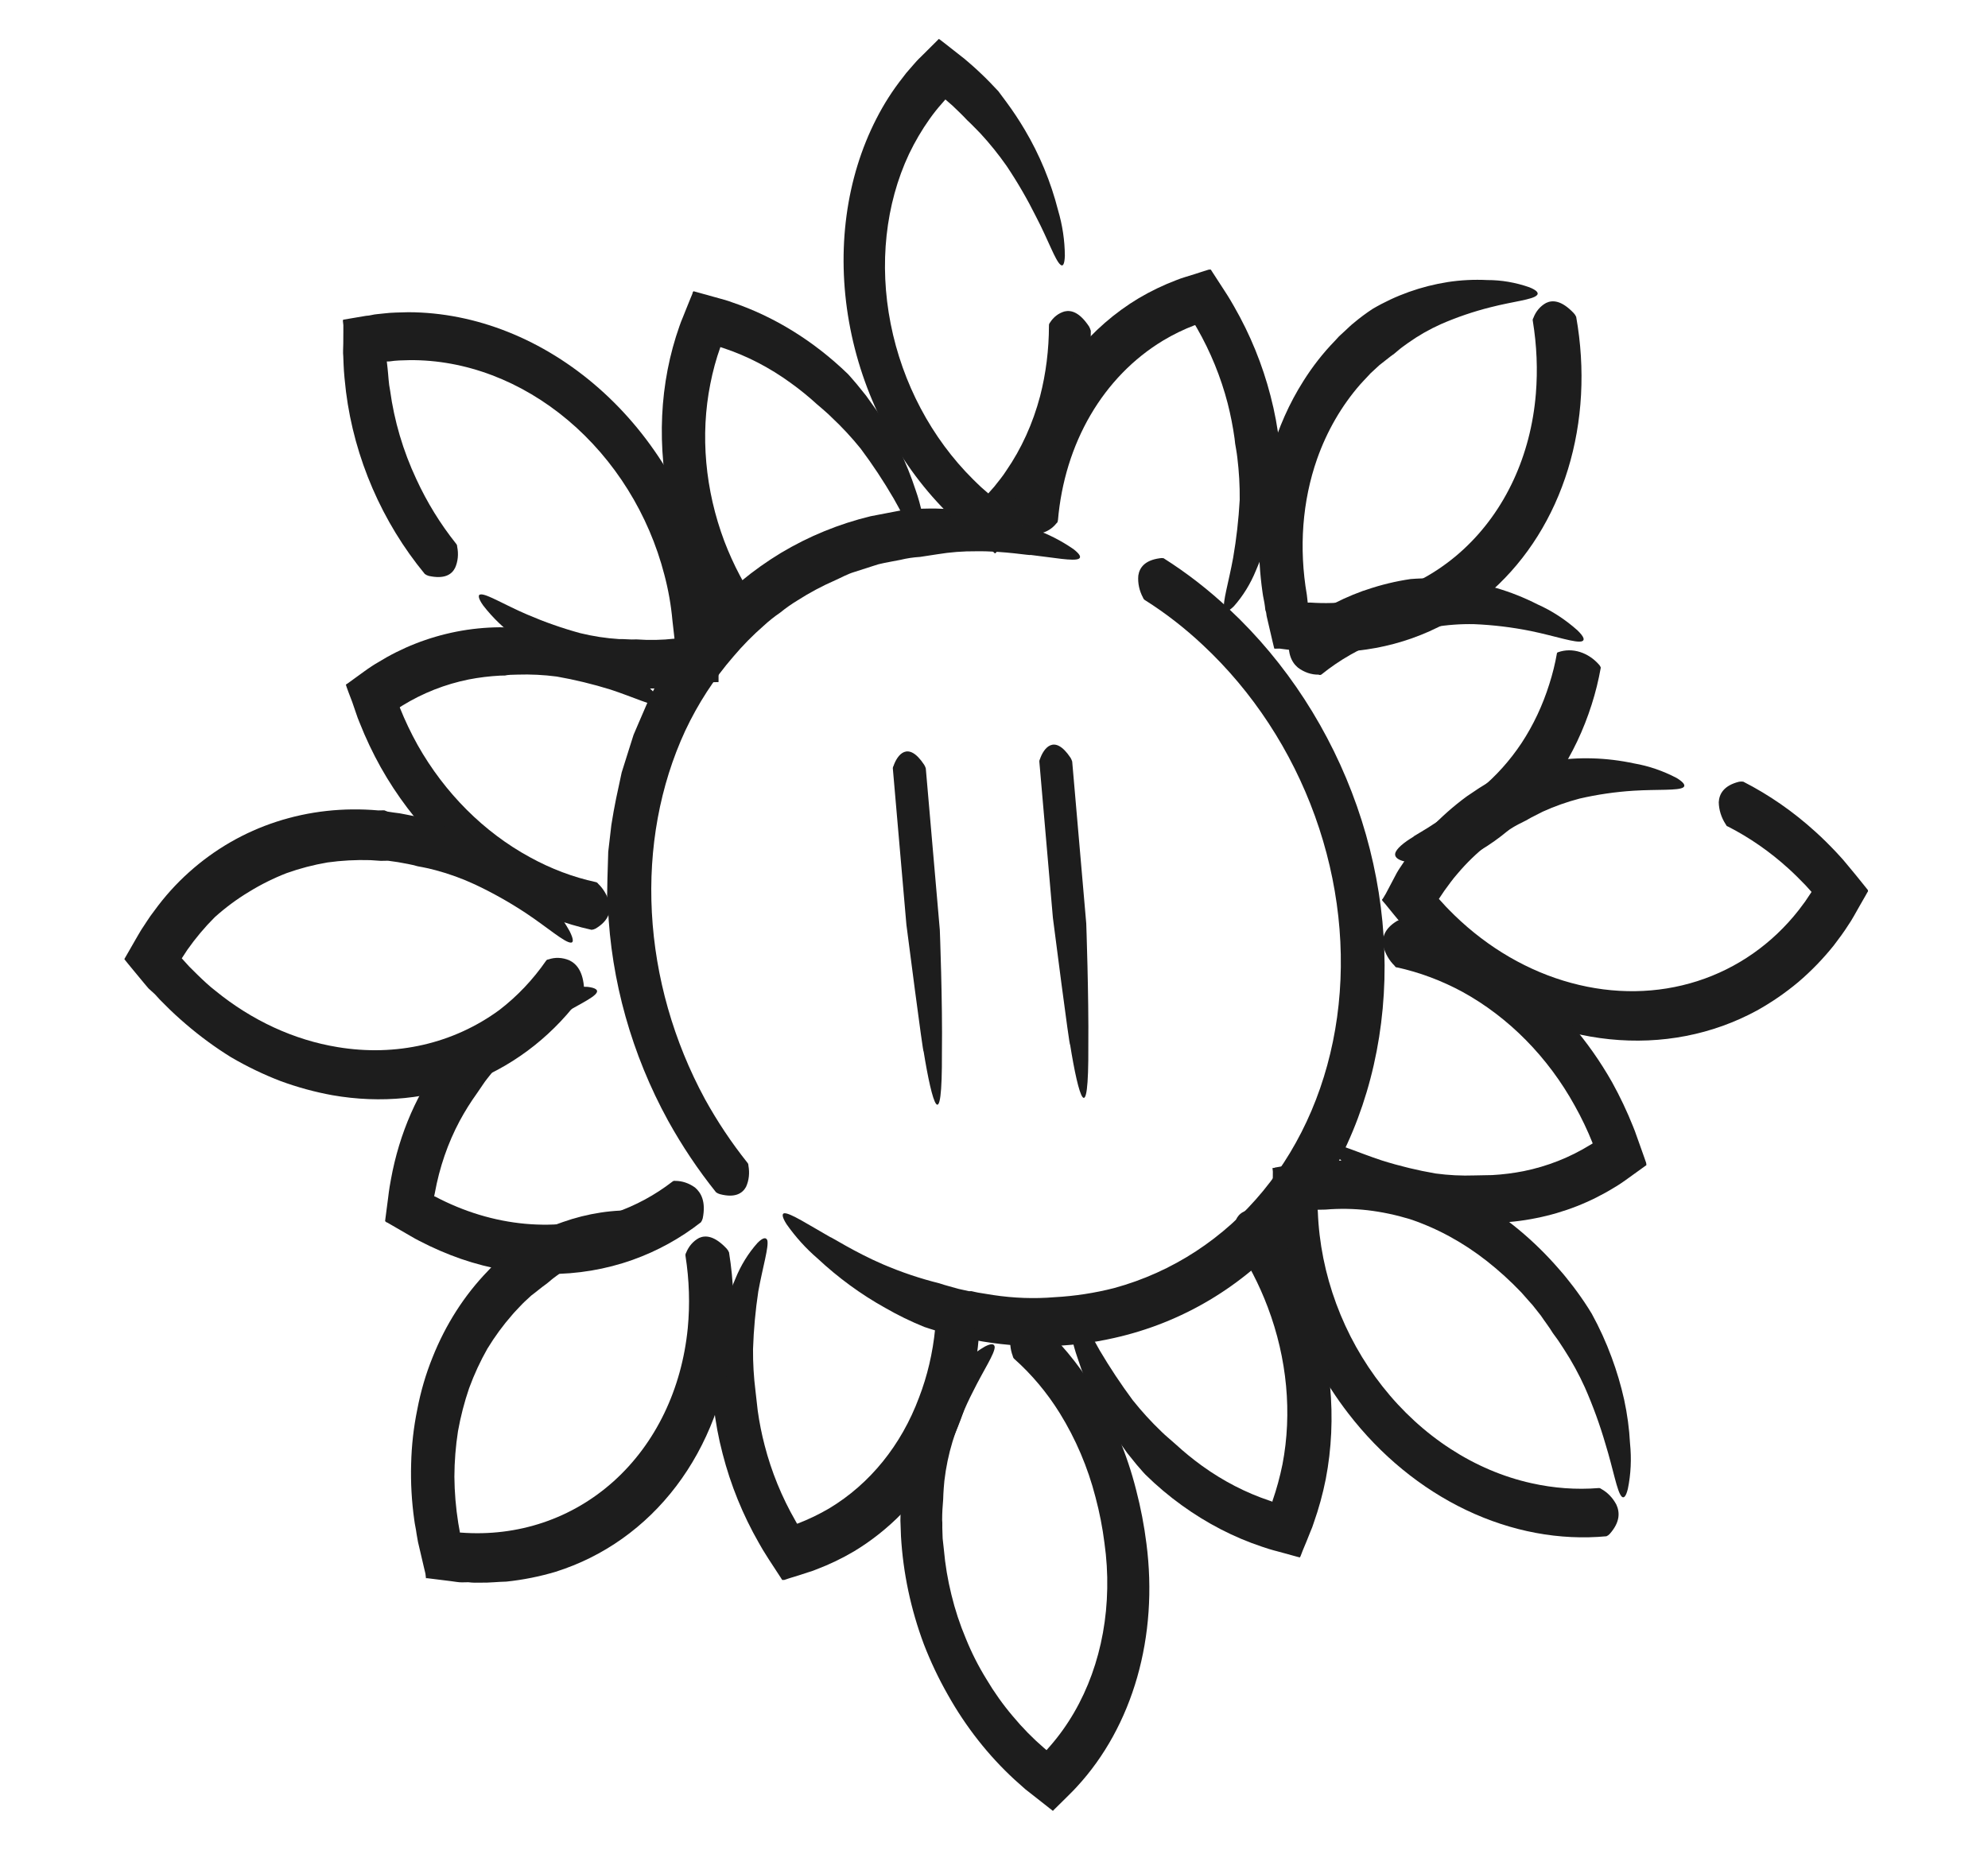 <svg width="246" height="229" viewBox="0 0 246 229" fill="none" xmlns="http://www.w3.org/2000/svg">
<path d="M110.489 95.198C110.478 95.128 110.479 95.057 110.491 94.991C110.503 94.925 110.526 94.866 110.559 94.819C111.021 93.46 112.338 91.609 114.351 94.644C114.437 94.778 114.508 94.932 114.559 95.097L115.401 104.801L115.83 109.733L116.296 115.109C116.296 115.109 116.643 124.058 116.556 130.269C116.608 140.882 115.344 136.67 114.289 130.124C114.264 130.811 112.16 114.444 112.16 114.444L110.489 95.198Z" fill="#1D1D1D"/>
<path d="M128.618 94.354C128.607 94.285 128.607 94.216 128.618 94.15C128.628 94.085 128.649 94.025 128.678 93.975C129.14 92.617 130.457 90.766 132.478 93.8C132.558 93.939 132.624 94.091 132.676 94.253L134.416 114.306C134.416 114.306 134.732 123.214 134.672 129.425C134.733 140.037 133.461 135.826 132.416 129.279C132.382 129.967 130.288 113.6 130.288 113.6L128.618 94.354Z" fill="#1D1D1D"/>
<path d="M141.686 74.281C141.63 74.248 141.579 74.204 141.536 74.15C141.494 74.097 141.461 74.035 141.44 73.969C140.978 73.121 140.773 72.155 140.858 71.228C141.008 70.262 141.648 69.355 143.488 69.099C143.648 69.065 143.815 69.061 143.982 69.09C146.856 70.906 149.584 73.025 152.123 75.415C159.177 82.011 164.641 90.448 167.912 99.79C171.184 109.133 172.134 119.018 170.658 128.352C169.183 137.686 165.339 146.106 159.552 152.68C153.764 159.254 146.259 163.727 137.866 165.603C132.28 166.877 126.415 166.962 120.569 165.855L120.013 165.755L119.593 165.653L119.238 165.578L118.54 165.426C118.083 165.325 117.611 165.196 117.151 165.067C116.232 164.824 115.298 164.553 114.384 164.24C112.728 163.572 111.104 162.78 109.525 161.87C106.546 160.214 103.734 158.159 101.16 155.756C99.734 154.53 98.449 153.11 97.341 151.536C96.755 150.625 96.728 150.171 97.086 150.164C97.827 150.15 100.043 151.58 102.769 153.137C102.692 153.001 105.802 155.006 109.275 156.494C111.555 157.47 113.882 158.253 116.235 158.837C117.033 159.11 117.847 159.301 118.641 159.533L119.91 159.812L120.206 159.806L120.536 159.882L121.006 159.983L122.909 160.291C125.449 160.674 127.989 160.764 130.488 160.557C132.998 160.42 135.469 160.041 137.872 159.424C145.078 157.457 151.451 153.298 156.309 147.39C161.168 141.482 164.33 134.047 165.458 125.878C166.587 117.709 165.639 109.112 162.716 101.007C159.794 92.901 155.006 85.59 148.863 79.854C146.625 77.748 144.22 75.88 141.686 74.281Z" fill="#1D1D1D"/>
<path d="M92.469 143.888C92.515 143.936 92.552 143.995 92.576 144.058C92.6 144.122 92.612 144.19 92.609 144.256C92.782 145.181 92.679 146.11 92.316 146.9C91.878 147.705 90.96 148.3 89.081 147.801C88.911 147.758 88.746 147.677 88.599 147.563C86.39 144.805 84.406 141.843 82.676 138.719C78.175 130.518 75.605 121.368 75.228 112.206C75.165 111.644 75.1 111.068 75.135 110.504L75.164 108.799L75.264 105.431L75.652 102.098L75.932 100.43L76.234 98.858L76.927 95.615L77.906 92.505L78.397 90.956L79.03 89.474L80.299 86.536C84.078 78.865 89.704 72.63 96.628 68.439C100.08 66.373 103.811 64.845 107.726 63.896L110.751 63.315C111.642 63.126 112.551 63.012 113.471 62.974L114.908 62.946C116.116 62.925 117.332 62.988 118.55 63.136C121.74 63.486 124.921 64.284 128.015 65.509C129.687 66.089 131.305 66.913 132.822 67.958C133.658 68.601 133.812 68.983 133.499 69.154C132.872 69.496 130.406 69.021 127.486 68.68C127.785 68.825 124.29 68.178 120.787 68.232C119.172 68.218 117.573 68.341 116.002 68.6L113.847 68.93C113.026 68.979 112.216 69.1 111.426 69.293L110.22 69.522L109.365 69.69C108.933 69.769 108.509 69.883 108.098 70.031L105.686 70.806C104.852 71.055 104.09 71.496 103.339 71.827C101.73 72.529 100.178 73.358 98.694 74.308C97.947 74.759 97.231 75.264 96.549 75.819C95.824 76.314 95.133 76.865 94.482 77.467C93.147 78.631 91.896 79.904 90.738 81.277C88.378 83.993 86.379 87.076 84.791 90.448C81.656 97.229 80.236 104.979 80.664 112.96C81.092 120.941 83.355 128.888 87.238 136.047C88.767 138.814 90.519 141.44 92.469 143.888Z" fill="#1D1D1D"/>
<path d="M125.508 168.192C125.461 168.15 125.42 168.098 125.389 168.04C125.358 167.982 125.338 167.919 125.328 167.854C124.991 166.967 124.915 166.007 125.113 165.131C125.357 164.212 126.112 163.392 127.926 163.452C128.093 163.471 128.258 163.519 128.417 163.592C131.033 165.929 133.345 168.693 135.263 171.776C137.659 175.67 139.462 179.949 140.587 184.409C141.157 186.602 141.584 188.823 141.863 191.054C142.598 196.731 142.207 202.385 140.719 207.595C139.23 212.804 136.683 217.433 133.268 221.136C132.706 221.761 132.005 222.416 131.373 223.056L130.396 224.017C130.396 224.017 130.325 224.127 130.277 224.128L130.133 224.008L129.835 223.782L129.249 223.317L126.893 221.468L125.574 220.294C122.325 217.311 119.515 213.74 117.28 209.751C116.146 207.758 115.157 205.673 114.325 203.522C112.71 199.208 111.75 194.683 111.49 190.157L111.419 188.208L111.449 186.639C111.466 185.602 111.554 184.564 111.656 183.539L111.959 181.964L112.403 180.264C112.594 179.619 112.812 178.892 113.078 178.178C113.675 176.602 114.398 175.104 115.24 173.702C116.083 172.301 117.053 171.012 118.136 169.852C119.211 168.55 120.477 167.471 121.89 166.654C122.701 166.242 123.042 166.317 123.086 166.712C123.104 167.53 121.721 169.563 120.407 172.221C119.395 174.186 118.545 176.266 117.865 178.437C117.392 179.992 117.056 181.611 116.861 183.272C116.725 184.638 116.71 185.58 116.71 185.58C116.635 186.413 116.585 187.26 116.584 188.119C116.632 188.555 116.583 188.979 116.615 189.483L116.646 190.423C116.697 190.886 116.749 191.362 116.796 191.784C116.96 193.661 117.273 195.536 117.731 197.385C118.179 199.234 118.776 201.049 119.516 202.805C120.221 204.55 121.071 206.228 122.052 207.815C123.018 209.445 124.11 210.981 125.315 212.401C126.508 213.838 127.804 215.159 129.186 216.348L129.501 216.615L129.966 216.087C134.385 211.015 136.884 204.105 137.012 196.606C137.048 194.736 136.932 192.849 136.667 190.966C136.427 189.063 136.056 187.169 135.558 185.3C134.615 181.626 133.116 178.104 131.133 174.9C129.56 172.368 127.66 170.103 125.508 168.192Z" fill="#1D1D1D"/>
<path d="M197.792 184.181C197.851 184.173 197.912 184.177 197.971 184.195C198.031 184.213 198.088 184.243 198.139 184.285C198.92 184.714 199.579 185.399 200.015 186.234C200.446 187.177 200.496 188.39 199.183 189.863C199.071 189.989 198.934 190.085 198.78 190.146C193.004 190.687 187.037 189.572 181.445 186.908C175.853 184.243 170.821 180.116 166.825 174.919C163.943 171.186 161.655 166.972 160.077 162.488C159.303 160.241 158.697 157.947 158.266 155.629C158.135 154.473 157.892 153.32 157.796 152.15C157.73 151.572 157.665 150.994 157.599 150.416L157.501 149.549C157.471 149.288 157.46 148.64 157.481 148.171L157.506 144.999L157.461 144.6C157.452 144.518 157.672 144.596 157.762 144.512L158.469 144.388L159.873 144.154L161.277 143.92L162.248 143.819C162.769 143.809 163.278 143.689 163.801 143.692C165.869 143.578 167.962 143.681 170.055 143.999C172.164 144.293 174.265 144.811 176.326 145.547C178.393 146.271 180.414 147.202 182.363 148.326C186.262 150.559 189.832 153.518 192.895 157.058L193.425 157.668L193.684 157.981L194.178 158.605C194.512 159.026 194.846 159.447 195.156 159.883C195.79 160.753 196.388 161.637 196.971 162.605C197.921 164.336 198.741 166.137 199.423 167.99C200.061 169.708 200.581 171.464 200.977 173.241C201.365 175.033 201.608 176.842 201.703 178.646C201.9 180.56 201.809 182.463 201.435 184.277C201.189 185.288 200.902 185.5 200.644 185.202C200.088 184.578 199.63 181.857 198.665 178.732C197.971 176.347 197.119 174.003 196.115 171.722C195.376 170.088 194.514 168.512 193.541 167.014C193.135 166.402 192.815 165.884 192.553 165.544L192.155 165C191.695 164.237 191.144 163.545 190.664 162.823L189.836 161.777L189.633 161.519C189.633 161.519 189.546 161.411 189.448 161.316L189.206 161.045L188.249 159.96C186.912 158.559 185.488 157.263 183.991 156.085C181.057 153.778 177.83 152.019 174.457 150.891C172.731 150.367 170.984 149.999 169.233 149.792C167.486 149.594 165.742 149.568 164.025 149.713L163.044 149.732L163.071 149.966C163.358 157.723 166.197 165.406 171.063 171.588C175.929 177.771 182.489 182.032 189.527 183.582C192.285 184.198 195.066 184.4 197.792 184.181Z" fill="#1D1D1D"/>
<path d="M213.787 102.282C213.684 102.284 213.636 102.2 213.521 101.99C212.995 101.18 212.701 100.235 212.683 99.293C212.735 98.288 213.284 97.232 215.188 96.758C215.36 96.727 215.538 96.724 215.716 96.748C218.905 98.374 221.913 100.462 224.65 102.951C225.513 103.726 226.343 104.558 227.149 105.405L227.738 106.044L228.063 106.405L228.586 107.031C229.273 107.852 229.961 108.687 230.624 109.522L231.136 110.162C231.136 110.162 231.147 110.261 231.154 110.317L231.056 110.475L230.874 110.803L230.144 112.075L229.416 113.361C229.192 113.775 228.863 114.276 228.764 114.419C228.186 115.334 227.561 116.18 226.911 117.026C225.585 118.679 224.121 120.192 222.533 121.547C220.93 122.888 219.212 124.07 217.397 125.079C211.901 128.064 205.604 129.289 199.166 128.626C192.727 127.963 186.385 125.436 180.802 121.31C178.953 119.938 177.199 118.406 175.56 116.732L174.368 115.441L173.969 114.996C173.806 114.816 173.626 114.593 173.46 114.384L172.427 113.132L171.407 111.879L171.14 111.574C171.05 111.462 170.935 111.365 171.103 111.249L171.481 110.62L172.836 108.051C172.964 107.822 173.085 107.636 173.205 107.45L173.447 107.092L173.899 106.419C174.181 105.962 174.522 105.559 174.833 105.13C175.456 104.27 176.164 103.479 176.86 102.688C178.297 101.156 179.862 99.769 181.538 98.543L183.034 97.54L184.237 96.796C185.071 96.314 185.952 95.901 186.819 95.489L188.259 95.01C189.491 94.648 190.751 94.374 192.031 94.189C195.352 93.657 198.794 93.758 202.208 94.49C204.012 94.8 205.79 95.41 207.48 96.297C208.396 96.859 208.594 97.237 208.296 97.454C207.688 97.876 205.114 97.684 202.145 97.868C199.878 98.012 197.641 98.338 195.453 98.844C193.891 99.254 192.372 99.793 190.908 100.457L189.496 101.176C189.155 101.352 188.964 101.483 188.964 101.483C188.244 101.836 187.537 102.188 186.853 102.625C186.498 102.814 186.157 103.028 185.831 103.267L185.113 103.747C184.753 103.98 184.438 104.268 184.082 104.529C182.725 105.596 181.475 106.807 180.347 108.148C179.765 108.795 179.223 109.582 178.732 110.242L178.05 111.258L178.949 112.244C179.273 112.592 179.633 112.924 179.969 113.271C184.155 117.338 189.144 120.232 194.426 121.659C199.706 123.095 205.091 123.017 210.036 121.434C214.981 119.85 219.309 116.817 222.58 112.643L223.373 111.582L224.11 110.48L224.165 110.394L223.412 109.56C222.739 108.867 222.054 108.173 221.335 107.523C219.023 105.418 216.481 103.654 213.787 102.282Z" fill="#1D1D1D"/>
<path d="M189.677 39.749C189.658 39.683 189.654 39.615 189.664 39.55C189.674 39.485 189.698 39.425 189.734 39.375C190.039 38.549 190.596 37.888 191.32 37.493C192.125 37.105 193.234 37.18 194.724 38.74C194.857 38.877 194.964 39.04 195.041 39.218C196.188 45.679 195.836 52.177 194.02 58.098C192.203 64.019 188.981 69.168 184.659 73.058C179.989 77.283 174.196 79.872 167.924 80.535C166.884 80.624 165.833 80.727 164.781 80.706C164.257 80.716 163.733 80.726 163.209 80.736L162.424 80.751C162.224 80.755 161.738 80.765 161.237 80.65L158.332 80.277L157.971 80.284L157.796 80.288C157.734 80.289 157.659 80.29 157.66 80.194L157.471 79.41L157.103 77.828L156.736 76.246C156.706 75.984 156.677 75.736 156.576 75.503L156.523 75.035C156.457 74.456 156.291 73.879 156.225 73.3C155.896 70.996 155.758 68.686 155.814 66.4C155.886 59.344 157.786 52.67 161.295 47.146C162.434 45.334 163.742 43.666 165.203 42.167L165.692 41.633L165.952 41.393L166.473 40.913C166.823 40.588 167.16 40.25 167.538 39.953C168.275 39.335 169.044 38.762 169.843 38.237C172.706 36.553 175.855 35.428 179.163 34.908C180.761 34.664 182.392 34.582 184.035 34.663C185.776 34.656 187.536 34.958 189.249 35.557C190.205 35.94 190.432 36.281 190.186 36.534C189.675 37.097 187.236 37.309 184.456 38.026C182.346 38.554 180.291 39.253 178.307 40.119C176.869 40.762 175.499 41.546 174.211 42.464C173.691 42.833 173.264 43.145 172.981 43.399L172.524 43.781C171.887 44.221 171.296 44.744 170.686 45.198L169.815 46.002L169.6 46.2L169.21 46.621C168.922 46.945 168.606 47.241 168.319 47.578C166.015 50.215 164.207 53.338 162.982 56.799C161.153 62.01 160.713 67.826 161.712 73.623L161.821 74.588L162.146 74.581C169.246 75.074 175.989 72.725 181.121 67.971C186.254 63.217 189.427 56.382 190.051 48.736C190.293 45.779 190.167 42.756 189.677 39.749Z" fill="#1D1D1D"/>
<path d="M129.801 40.288C129.799 40.223 129.808 40.158 129.828 40.099C129.848 40.041 129.878 39.988 129.918 39.945C130.352 39.251 130.986 38.76 131.727 38.547C132.557 38.353 133.594 38.645 134.769 40.421C134.859 40.587 134.931 40.764 134.98 40.948C134.994 44.487 134.577 47.957 133.741 51.261C132.664 55.368 130.935 59.145 128.634 62.415C128.066 63.224 127.455 63.992 126.804 64.713L126.321 65.268L126.037 65.587C125.889 65.754 125.752 65.906 125.592 66.059L123.694 67.951L123.214 68.424C123.147 68.575 123.037 68.427 122.944 68.334L122.659 68.108L121.508 67.204L120.358 66.3L119.835 65.847L119.418 65.488C118.609 64.796 117.819 64.048 117.062 63.286C110.895 57.059 106.642 48.748 105.064 39.843C103.485 30.938 104.685 22.021 108.449 14.688C109.377 12.87 110.463 11.174 111.69 9.622C111.984 9.218 112.297 8.834 112.629 8.472L113.112 7.917C113.259 7.751 113.616 7.335 113.928 7.056L115.816 5.179L116.05 4.942L116.178 4.817C116.178 4.817 116.268 4.884 116.319 4.91L116.886 5.348L118.037 6.252L119.085 7.076C119.265 7.208 119.434 7.355 119.604 7.501L120.269 8.074C120.647 8.394 121.017 8.754 121.386 9.101C122.136 9.795 122.832 10.544 123.54 11.293L124.538 12.636C125.346 13.729 126.102 14.87 126.802 16.052C128.639 19.144 130.035 22.517 130.928 26.026C131.474 27.873 131.757 29.778 131.768 31.664C131.729 32.714 131.527 33.032 131.227 32.765C130.594 32.274 129.71 29.702 128.216 26.843C127.128 24.656 125.907 22.549 124.561 20.539C123.564 19.116 122.48 17.77 121.32 16.515C120.829 16.021 120.428 15.593 120.137 15.313L119.675 14.872C119.098 14.243 118.48 13.67 117.872 13.082L116.984 12.31L116.554 12.809C116.013 13.415 115.503 14.058 115.026 14.733C114.069 16.082 113.219 17.53 112.484 19.063C109.566 25.28 108.762 32.712 110.213 40.069C111.663 47.427 115.277 54.248 120.427 59.349C120.756 59.656 121.064 59.991 121.392 60.284L122.293 61.07L123.019 60.251C123.528 59.601 124.062 58.977 124.506 58.273C126.39 55.546 127.811 52.415 128.709 49.018C129.428 46.222 129.796 43.285 129.801 40.288Z" fill="#1D1D1D"/>
<path d="M93.948 75.163C93.989 75.215 94.02 75.275 94.038 75.339C94.055 75.403 94.06 75.469 94.051 75.532C94.152 76.449 93.991 77.346 93.591 78.095C93.099 78.86 92.153 79.4 90.272 78.736C90.109 78.668 89.953 78.574 89.811 78.457C87.749 75.466 86.047 72.212 84.754 68.792C81.913 61.286 81.165 53.233 82.614 45.75C82.975 43.897 83.465 42.093 84.082 40.352C84.183 40.048 84.345 39.633 84.51 39.245L84.98 38.069L85.451 36.906L85.692 36.325C85.681 36.229 85.753 36.104 85.821 36.048L86.112 36.125L88.509 36.792C89.268 36.983 90.259 37.28 90.531 37.398C95.767 39.155 100.694 42.199 104.923 46.292C104.923 46.292 105.342 46.737 106.009 47.534L107.166 48.967L108.522 50.864C110.563 53.889 112.182 57.211 113.315 60.699C113.963 62.534 114.348 64.442 114.455 66.348C114.453 67.419 114.241 67.725 113.921 67.498C113.291 67.03 112.184 64.511 110.576 61.686C109.333 59.551 107.973 57.495 106.504 55.53C105.386 54.143 104.18 52.844 102.897 51.645C102.397 51.133 101.927 50.772 101.624 50.489L101.135 50.073C100.081 49.107 98.979 48.211 97.836 47.391C95.233 45.496 92.419 44.04 89.499 43.076L89.142 42.959C88.619 44.427 88.203 45.95 87.898 47.515C86.637 53.835 87.246 60.652 89.639 67.008C90.742 69.897 92.193 72.643 93.948 75.163Z" fill="#1D1D1D"/>
<path d="M130.878 64.452C130.892 64.576 130.896 64.617 130.728 64.772C130.207 65.427 129.496 65.864 128.693 66.022C127.826 66.121 126.727 65.702 125.67 63.796C125.584 63.627 125.522 63.447 125.486 63.263C125.79 59.745 126.546 56.344 127.732 53.161C130.334 46.169 134.944 40.486 140.92 36.903C142.42 36.02 143.988 35.268 145.613 34.652C145.884 34.536 146.29 34.405 146.66 34.288L147.855 33.92L148.976 33.555L149.55 33.379C149.642 33.358 149.738 33.356 149.834 33.373L150.015 33.659L151.513 35.969C151.99 36.689 152.571 37.669 152.713 37.941C154.702 41.403 156.221 45.129 157.216 48.986C157.731 50.955 158.101 52.95 158.324 54.95C158.324 54.95 158.393 55.568 158.387 56.6C158.444 57.108 158.378 57.729 158.369 58.417L158.012 60.612C157.669 64.125 156.796 67.489 155.428 70.569C154.752 72.239 153.825 73.748 152.681 75.039C151.992 75.727 151.636 75.748 151.48 75.351C151.266 74.558 152.037 72.079 152.594 69.028C153 66.679 153.271 64.288 153.405 61.87C153.424 60.129 153.324 58.373 153.108 56.62C153.027 55.906 152.89 55.248 152.838 54.891L152.765 54.246C152.562 52.798 152.279 51.356 151.917 49.928C151.073 46.678 149.792 43.537 148.118 40.617L147.903 40.249L147.829 40.251C146.471 40.769 145.162 41.406 143.914 42.157C140.259 44.368 137.193 47.517 134.942 51.371C132.691 55.226 131.314 59.687 130.911 64.424L130.878 64.452Z" fill="#1D1D1D"/>
<path d="M192.662 80.848C192.662 80.848 192.652 80.765 192.824 80.72C193.668 80.421 194.601 80.413 195.507 80.697C196.412 80.981 197.249 81.544 197.911 82.315C197.99 82.407 198.05 82.515 198.086 82.631C197.808 84.193 197.431 85.72 196.957 87.204C195.959 90.347 194.565 93.285 192.813 95.941C191.056 98.565 188.959 100.882 186.578 102.831C185.506 103.722 184.372 104.527 183.185 105.24L182.51 105.517L180.785 106.091C179.241 106.534 177.635 106.77 175.999 106.793C173.407 106.842 172.546 106.262 172.642 105.664C172.737 105.065 173.741 104.255 174.922 103.553C174.771 103.556 176.258 102.778 177.662 101.822C178.366 101.364 179.034 100.81 179.529 100.398C180.024 99.987 180.346 99.717 180.346 99.717C181.333 99.118 182.27 98.437 183.152 97.679C185.114 96.061 186.841 94.138 188.285 91.962C189.739 89.75 190.892 87.301 191.714 84.681C192.114 83.439 192.431 82.158 192.662 80.848Z" fill="#1D1D1D"/>
<path d="M163.507 83.493C163.455 83.524 163.396 83.541 163.335 83.542C163.274 83.543 163.212 83.529 163.153 83.5C162.275 83.516 161.385 83.214 160.615 82.637C159.819 81.976 159.185 80.767 159.61 78.596C159.66 78.41 159.733 78.236 159.827 78.077C162.487 75.96 165.442 74.303 168.606 73.154L169.087 72.997C170.859 72.388 172.688 71.944 174.555 71.669C176.382 71.522 178.235 71.555 180.092 71.768C181.813 71.964 183.532 72.31 185.234 72.801C186.945 73.304 188.629 73.975 190.263 74.807C192.027 75.592 193.696 76.677 195.204 78.021C196.015 78.814 196.127 79.224 195.775 79.364C195.058 79.642 192.502 78.736 189.439 78.104C187.105 77.633 184.761 77.35 182.427 77.254C180.748 77.216 179.084 77.337 177.454 77.616C176.799 77.747 176.166 77.832 175.863 77.941L175.263 78.085C173.917 78.329 172.597 78.669 171.308 79.104L170.906 79.259C168.237 80.259 165.747 81.684 163.507 83.493Z" fill="#1D1D1D"/>
<path d="M172.873 119.737C172.76 119.74 172.71 119.741 172.559 119.522C171.895 118.874 171.413 118.035 171.179 117.124C170.99 116.131 171.257 114.948 172.893 113.975C173.047 113.905 173.21 113.855 173.379 113.827C178.626 114.983 183.696 117.391 188.214 120.874C192.732 124.357 196.584 128.826 199.485 133.952C200.466 135.725 201.336 137.56 202.086 139.443C202.222 139.759 202.387 140.213 202.538 140.653L203 141.947L203.464 143.254L203.688 143.9C203.717 144.005 203.729 144.113 203.725 144.218L203.48 144.389L201.506 145.812C200.892 146.267 200.05 146.823 199.801 146.953C196.819 148.795 193.539 150.083 190.081 150.768C188.315 151.129 186.509 151.326 184.681 151.356C184.681 151.356 184.116 151.367 183.16 151.247L181.476 151.03L179.367 150.613C176.077 149.841 172.867 148.499 169.863 146.639C168.241 145.698 166.741 144.492 165.42 143.067C164.709 142.236 164.649 141.822 164.999 141.69C165.712 141.552 168.077 142.67 170.977 143.626C173.181 144.321 175.409 144.861 177.647 145.244C179.258 145.461 180.869 145.541 182.464 145.484C183.128 145.471 183.718 145.46 184.057 145.453L184.646 145.442C185.964 145.369 187.268 145.205 188.549 144.952C191.465 144.36 194.232 143.27 196.752 141.72L197.07 141.534L197.061 141.451C196.429 139.872 195.695 138.335 194.864 136.853C191.546 130.834 186.688 125.908 180.974 122.768C178.376 121.363 175.649 120.343 172.873 119.737Z" fill="#1D1D1D"/>
<path d="M152.647 153.665C152.614 153.606 152.593 153.541 152.585 153.474C152.578 153.408 152.584 153.342 152.603 153.282C152.503 152.363 152.669 151.465 153.076 150.718C153.555 149.954 154.514 149.413 156.395 150.077C156.554 150.146 156.706 150.24 156.844 150.357C158.914 153.342 160.617 156.597 161.901 160.022C164.746 167.526 165.498 175.579 164.053 183.064C163.685 184.916 163.19 186.72 162.573 188.461C162.456 188.842 162.317 189.211 162.157 189.568L161.687 190.744L161.204 191.907L160.976 192.502C160.944 192.597 160.9 192.685 160.846 192.766L160.543 192.689L158.159 192.035C157.388 191.844 156.408 191.533 156.138 191.429C152.678 190.276 149.343 188.553 146.25 186.32C144.669 185.183 143.162 183.913 141.744 182.521C141.744 182.521 141.313 182.077 140.646 181.279L139.489 179.846L138.147 177.964C136.096 174.939 134.476 171.611 133.352 168.115C132.704 166.28 132.319 164.372 132.212 162.466C132.202 161.395 132.414 161.089 132.736 161.329C133.376 161.784 134.472 164.317 136.081 167.142C137.339 169.269 138.702 171.324 140.164 173.297C141.266 174.679 142.451 175.978 143.71 177.183C144.209 177.681 144.679 178.043 144.981 178.325L145.472 178.755C146.523 179.72 147.621 180.616 148.759 181.438C151.367 183.317 154.178 184.768 157.094 185.739L157.465 185.869L157.456 185.787C157.968 184.313 158.383 182.791 158.699 181.231C159.908 174.92 159.273 168.135 156.881 161.809C155.798 158.929 154.373 156.188 152.647 153.665Z" fill="#1D1D1D"/>
<path d="M115.717 164.473C115.701 164.336 115.697 164.295 115.878 164.153C116.382 163.482 117.094 163.042 117.901 162.904C118.779 162.79 119.877 163.209 120.934 165.115C121.016 165.29 121.074 165.474 121.107 165.662C120.624 171.27 118.988 176.549 116.319 181.109C113.65 185.669 110.016 189.393 105.687 192.007C104.189 192.892 102.621 193.645 100.995 194.258C100.655 194.402 100.305 194.523 99.948 194.622L98.827 194.988L97.632 195.355L97.072 195.544C96.979 195.557 96.884 195.559 96.788 195.55L96.608 195.264L95.111 192.968C94.632 192.234 94.053 191.268 93.91 190.982C91.925 187.52 90.411 183.793 89.42 179.938C88.904 177.969 88.534 175.974 88.312 173.974C88.312 173.974 88.243 173.356 88.251 172.337C88.254 171.814 88.259 171.209 88.254 170.507C88.249 169.806 88.37 169.129 88.407 168.248C88.763 164.74 89.635 161.378 90.99 158.291C91.665 156.617 92.597 155.107 93.749 153.821C94.427 153.147 94.796 153.127 94.95 153.509C95.153 154.317 94.393 156.781 93.835 159.832C93.481 162.174 93.262 164.554 93.183 166.958C93.167 168.701 93.271 170.455 93.492 172.209C93.573 172.923 93.647 173.582 93.688 173.939L93.762 174.598C93.963 176.041 94.249 177.479 94.62 178.901C95.459 182.153 96.741 185.294 98.419 188.212L98.621 188.58L98.695 188.578C100.054 188.057 101.367 187.424 102.624 186.686C107.653 183.656 111.531 178.865 113.723 172.974C114.755 170.3 115.426 167.439 115.717 164.473Z" fill="#1D1D1D"/>
<path d="M83.207 146.25C83.252 146.209 83.306 146.179 83.365 146.164C83.424 146.148 83.487 146.147 83.55 146.16C84.395 146.155 85.249 146.439 85.993 146.974C86.76 147.613 87.369 148.74 86.96 150.789C86.912 150.967 86.837 151.133 86.738 151.28C84.183 153.277 81.343 154.841 78.302 155.927C71.621 158.311 64.196 158.273 57.057 155.819C55.29 155.205 53.553 154.454 51.861 153.571C51.566 153.423 51.148 153.195 50.769 152.966L49.632 152.308L48.496 151.649L47.914 151.313C47.839 151.314 47.714 151.219 47.654 151.137L47.693 150.817L48.036 148.185C48.13 147.35 48.309 146.264 48.376 145.971C49.415 140.244 51.711 135.014 55.078 130.704C55.078 130.704 55.444 130.267 56.115 129.615L57.322 128.467L58.927 127.145C61.525 125.173 64.445 123.71 67.576 122.813C69.214 122.282 70.95 122.057 72.716 122.145C73.715 122.265 74.024 122.537 73.833 122.86C73.481 123.533 71.243 124.507 68.788 126.012C66.938 127.184 65.173 128.493 63.503 129.932C62.344 131.028 61.27 132.223 60.287 133.507C59.878 134.015 59.593 134.507 59.363 134.817L59.017 135.323C58.238 136.406 57.525 137.546 56.882 138.739C55.418 141.478 54.379 144.497 53.802 147.686L53.72 148.077L53.796 148.075C61.005 151.897 69.002 152.627 76.07 150.108C78.642 149.22 81.045 147.921 83.207 146.25Z" fill="#1D1D1D"/>
<path d="M73.711 109.175C73.772 109.185 73.832 109.209 73.886 109.247C73.941 109.284 73.988 109.333 74.025 109.39C74.694 110.033 75.178 110.874 75.405 111.788C75.594 112.782 75.34 113.964 73.691 114.938C73.54 115.016 73.376 115.066 73.205 115.085C69.918 114.359 66.69 113.143 63.615 111.473C56.855 107.802 51.085 102.03 47.108 94.959C46.121 93.189 45.252 91.353 44.507 89.468C44.338 89.071 44.187 88.667 44.055 88.257L43.583 86.881L43.136 85.712L42.897 85.052C42.858 84.948 42.825 84.842 42.798 84.735L43.055 84.564L45.017 83.141C45.631 82.686 46.474 82.144 46.723 82.014C49.707 80.163 52.991 78.871 56.455 78.185C58.22 77.837 60.024 77.655 61.849 77.638C61.849 77.638 62.425 77.627 63.37 77.748L65.066 77.965L67.175 78.382C70.466 79.151 73.677 80.493 76.68 82.355C78.301 83.293 79.801 84.494 81.122 85.913C81.822 86.759 81.881 87.159 81.531 87.291C80.818 87.429 78.452 86.311 75.565 85.355C73.359 84.67 71.131 84.13 68.894 83.737C67.278 83.526 65.664 83.446 64.064 83.497C63.412 83.51 62.81 83.521 62.493 83.61L61.891 83.622C60.577 83.691 59.277 83.85 57.998 84.098C55.081 84.688 52.314 85.778 49.794 87.33L49.478 87.53L49.487 87.613C50.117 89.186 50.847 90.718 51.67 92.198C55.026 98.15 59.886 103.009 65.579 106.103C68.182 107.535 70.921 108.569 73.711 109.175Z" fill="#1D1D1D"/>
<path d="M56.429 67.283C56.475 67.331 56.513 67.39 56.537 67.454C56.562 67.518 56.573 67.586 56.571 67.653C56.761 68.573 56.669 69.503 56.31 70.294C55.881 71.13 54.985 71.7 53.054 71.281C52.883 71.234 52.717 71.153 52.566 71.042C47.277 64.628 43.855 56.715 42.815 48.495C42.687 47.366 42.556 46.223 42.515 45.092L42.477 44.099C42.422 43.617 42.473 43.077 42.477 42.566L42.487 41.006L42.486 40.233L42.442 39.848C42.43 39.738 42.406 39.531 42.546 39.556L45.3 39.089C45.76 39.08 46.239 38.905 46.649 38.884L47.462 38.799C48.47 38.669 49.507 38.677 50.526 38.643C58.858 38.66 67.23 42 74.101 48.05C80.971 54.099 85.877 62.45 87.914 71.564C88.413 73.817 88.735 76.093 88.875 78.365L88.91 79.22C88.933 79.426 88.988 79.908 88.937 80.448L88.915 83.54L88.915 84.313C88.926 84.409 88.928 84.423 88.816 84.425L88.642 84.429L88.293 84.435L86.922 84.669L85.54 84.902C85.113 84.993 84.556 85.032 84.385 85.063L83.337 85.166L82.615 85.18C82.142 85.189 81.656 85.198 81.183 85.207C80.225 85.225 79.267 85.244 78.302 85.097C76.543 84.835 74.791 84.407 73.067 83.817C69.837 82.738 66.741 81.074 63.913 78.899C62.377 77.815 60.986 76.481 59.796 74.948C59.159 74.063 59.116 73.581 59.477 73.574C60.215 73.477 62.484 74.896 65.289 76.085C67.42 77.001 69.591 77.762 71.785 78.362C73.378 78.751 74.983 78.997 76.584 79.098C77.231 79.085 77.838 79.156 78.162 79.15L78.759 79.139C80.341 79.254 81.915 79.223 83.464 79.048L83.364 78.167C83.309 77.685 83.255 77.216 83.207 76.789C83.038 74.903 82.707 73.019 82.217 71.163C80.287 63.667 76.059 56.881 70.284 52.013C64.509 47.145 57.561 44.51 50.677 44.576C49.818 44.593 48.972 44.609 48.2 44.734L47.864 44.74L47.958 45.567C48.065 46.504 48.086 47.456 48.271 48.322C48.782 52.093 49.88 55.809 51.517 59.302C52.832 62.16 54.486 64.846 56.429 67.283Z" fill="#1D1D1D"/>
<path d="M67.563 118.924C67.595 118.87 67.638 118.826 67.691 118.796C67.743 118.765 67.802 118.75 67.864 118.75C68.678 118.462 69.589 118.499 70.444 118.855C71.342 119.288 72.169 120.23 72.28 122.423C72.286 122.614 72.259 122.8 72.202 122.973C68.708 127.883 64.026 131.612 58.591 133.812C53.157 136.012 47.147 136.611 41.121 135.554C38.965 135.162 36.823 134.577 34.718 133.805C32.621 133 30.57 132.012 28.588 130.854C26.632 129.643 24.756 128.267 22.979 126.739C22.095 125.981 21.22 125.182 20.392 124.339C19.965 123.931 19.556 123.502 19.165 123.054L18.377 122.337C18.037 121.95 17.677 121.506 17.334 121.09L16.291 119.83L15.768 119.192L15.513 118.874L15.393 118.721C15.411 118.658 15.439 118.601 15.476 118.551L16.963 115.961C17.222 115.534 17.465 115.079 17.72 114.722L18.168 114.038C18.462 113.582 18.771 113.14 19.095 112.726C20.366 110.973 21.804 109.376 23.389 107.958C26.545 105.123 30.218 103.002 34.226 101.701C38.229 100.399 42.495 99.927 46.817 100.307L47.547 100.293L47.964 100.454L48.709 100.567C49.207 100.618 49.705 100.697 50.2 100.806L51.685 101.101L53.156 101.495C56.565 102.708 59.829 104.5 62.818 106.8C64.269 107.92 65.638 109.17 66.907 110.535C68.31 111.918 69.522 113.515 70.494 115.266C70.995 116.269 70.963 116.664 70.655 116.67C69.887 116.685 67.771 114.811 65.101 113.032C63.056 111.68 60.936 110.488 58.759 109.466C57.185 108.737 55.571 108.151 53.935 107.714C53.26 107.544 52.704 107.4 52.312 107.337L51.695 107.222C50.885 106.984 50.048 106.86 49.235 106.706L48.008 106.533L47.7 106.538L47.124 106.549L45.829 106.461C44.045 106.409 42.275 106.504 40.533 106.745C38.803 107.039 37.111 107.48 35.471 108.066C33.853 108.694 32.297 109.467 30.819 110.378C29.311 111.286 27.89 112.339 26.571 113.527C25.336 114.76 24.203 116.109 23.182 117.56L22.494 118.614L23.421 119.638C23.756 119.983 24.117 120.328 24.465 120.673C25.159 121.35 25.907 122.053 26.64 122.616C31.168 126.314 36.397 128.726 41.786 129.603C49.013 130.805 56.117 129.171 61.802 125.001C64.003 123.308 65.942 121.263 67.563 118.924Z" fill="#1D1D1D"/>
<path d="M84.826 155.448C84.814 155.381 84.814 155.313 84.826 155.249C84.838 155.185 84.861 155.125 84.895 155.073C85.217 154.258 85.783 153.607 86.509 153.219C87.318 152.858 88.43 152.961 89.909 154.535C90.037 154.673 90.141 154.836 90.213 155.013C90.792 158.611 90.917 162.226 90.587 165.754C89.917 172.574 87.531 178.861 83.685 183.934C79.839 189.007 74.68 192.673 68.767 194.536C66.782 195.131 64.739 195.539 62.657 195.758C61.609 195.778 60.574 195.909 59.522 195.887C59.01 195.897 58.486 195.907 57.953 195.835L57.167 195.85C56.768 195.857 56.257 195.757 55.775 195.697L52.884 195.338L52.71 195.341C52.71 195.341 52.695 195.217 52.689 195.162L52.645 194.776L52.454 193.978L52.088 192.41L51.724 190.856L51.545 189.837C51.481 189.272 51.328 188.695 51.261 188.116C50.938 185.811 50.809 183.501 50.875 181.216C50.927 178.923 51.181 176.666 51.632 174.473C52.056 172.232 52.688 170.068 53.521 168.013C55.136 163.95 57.452 160.328 60.353 157.327L60.844 156.806L61.103 156.552L61.623 156.073C61.974 155.748 62.31 155.41 62.69 155.127C63.408 154.519 64.155 153.938 64.993 153.397C66.475 152.528 68.037 151.81 69.661 151.249C71.166 150.716 72.723 150.326 74.315 150.082C75.917 149.837 77.552 149.755 79.199 149.836C80.937 149.826 82.695 150.133 84.402 150.745C85.359 151.127 85.583 151.454 85.339 151.722C84.826 152.27 82.376 152.483 79.609 153.213C77.448 153.704 75.344 154.386 73.317 155.254C71.9 155.909 70.547 156.698 69.273 157.611C68.754 157.994 68.315 158.307 68.044 158.561L67.586 158.929C66.937 159.383 66.347 159.906 65.747 160.345L64.876 161.15L64.663 161.361L64.272 161.769C63.984 162.092 63.667 162.389 63.393 162.725C62.255 164.021 61.224 165.427 60.31 166.929C59.433 168.472 58.679 170.104 58.053 171.808C57.463 173.528 57.002 175.31 56.673 177.139C56.385 178.984 56.236 180.867 56.227 182.771C56.243 184.682 56.404 186.606 56.708 188.523L56.916 189.693L57.028 189.691C64.082 190.229 70.803 187.967 75.959 183.319C81.116 178.671 84.363 171.948 85.106 164.381C85.387 161.448 85.293 158.442 84.826 155.448Z" fill="#1D1D1D"/>
</svg>
